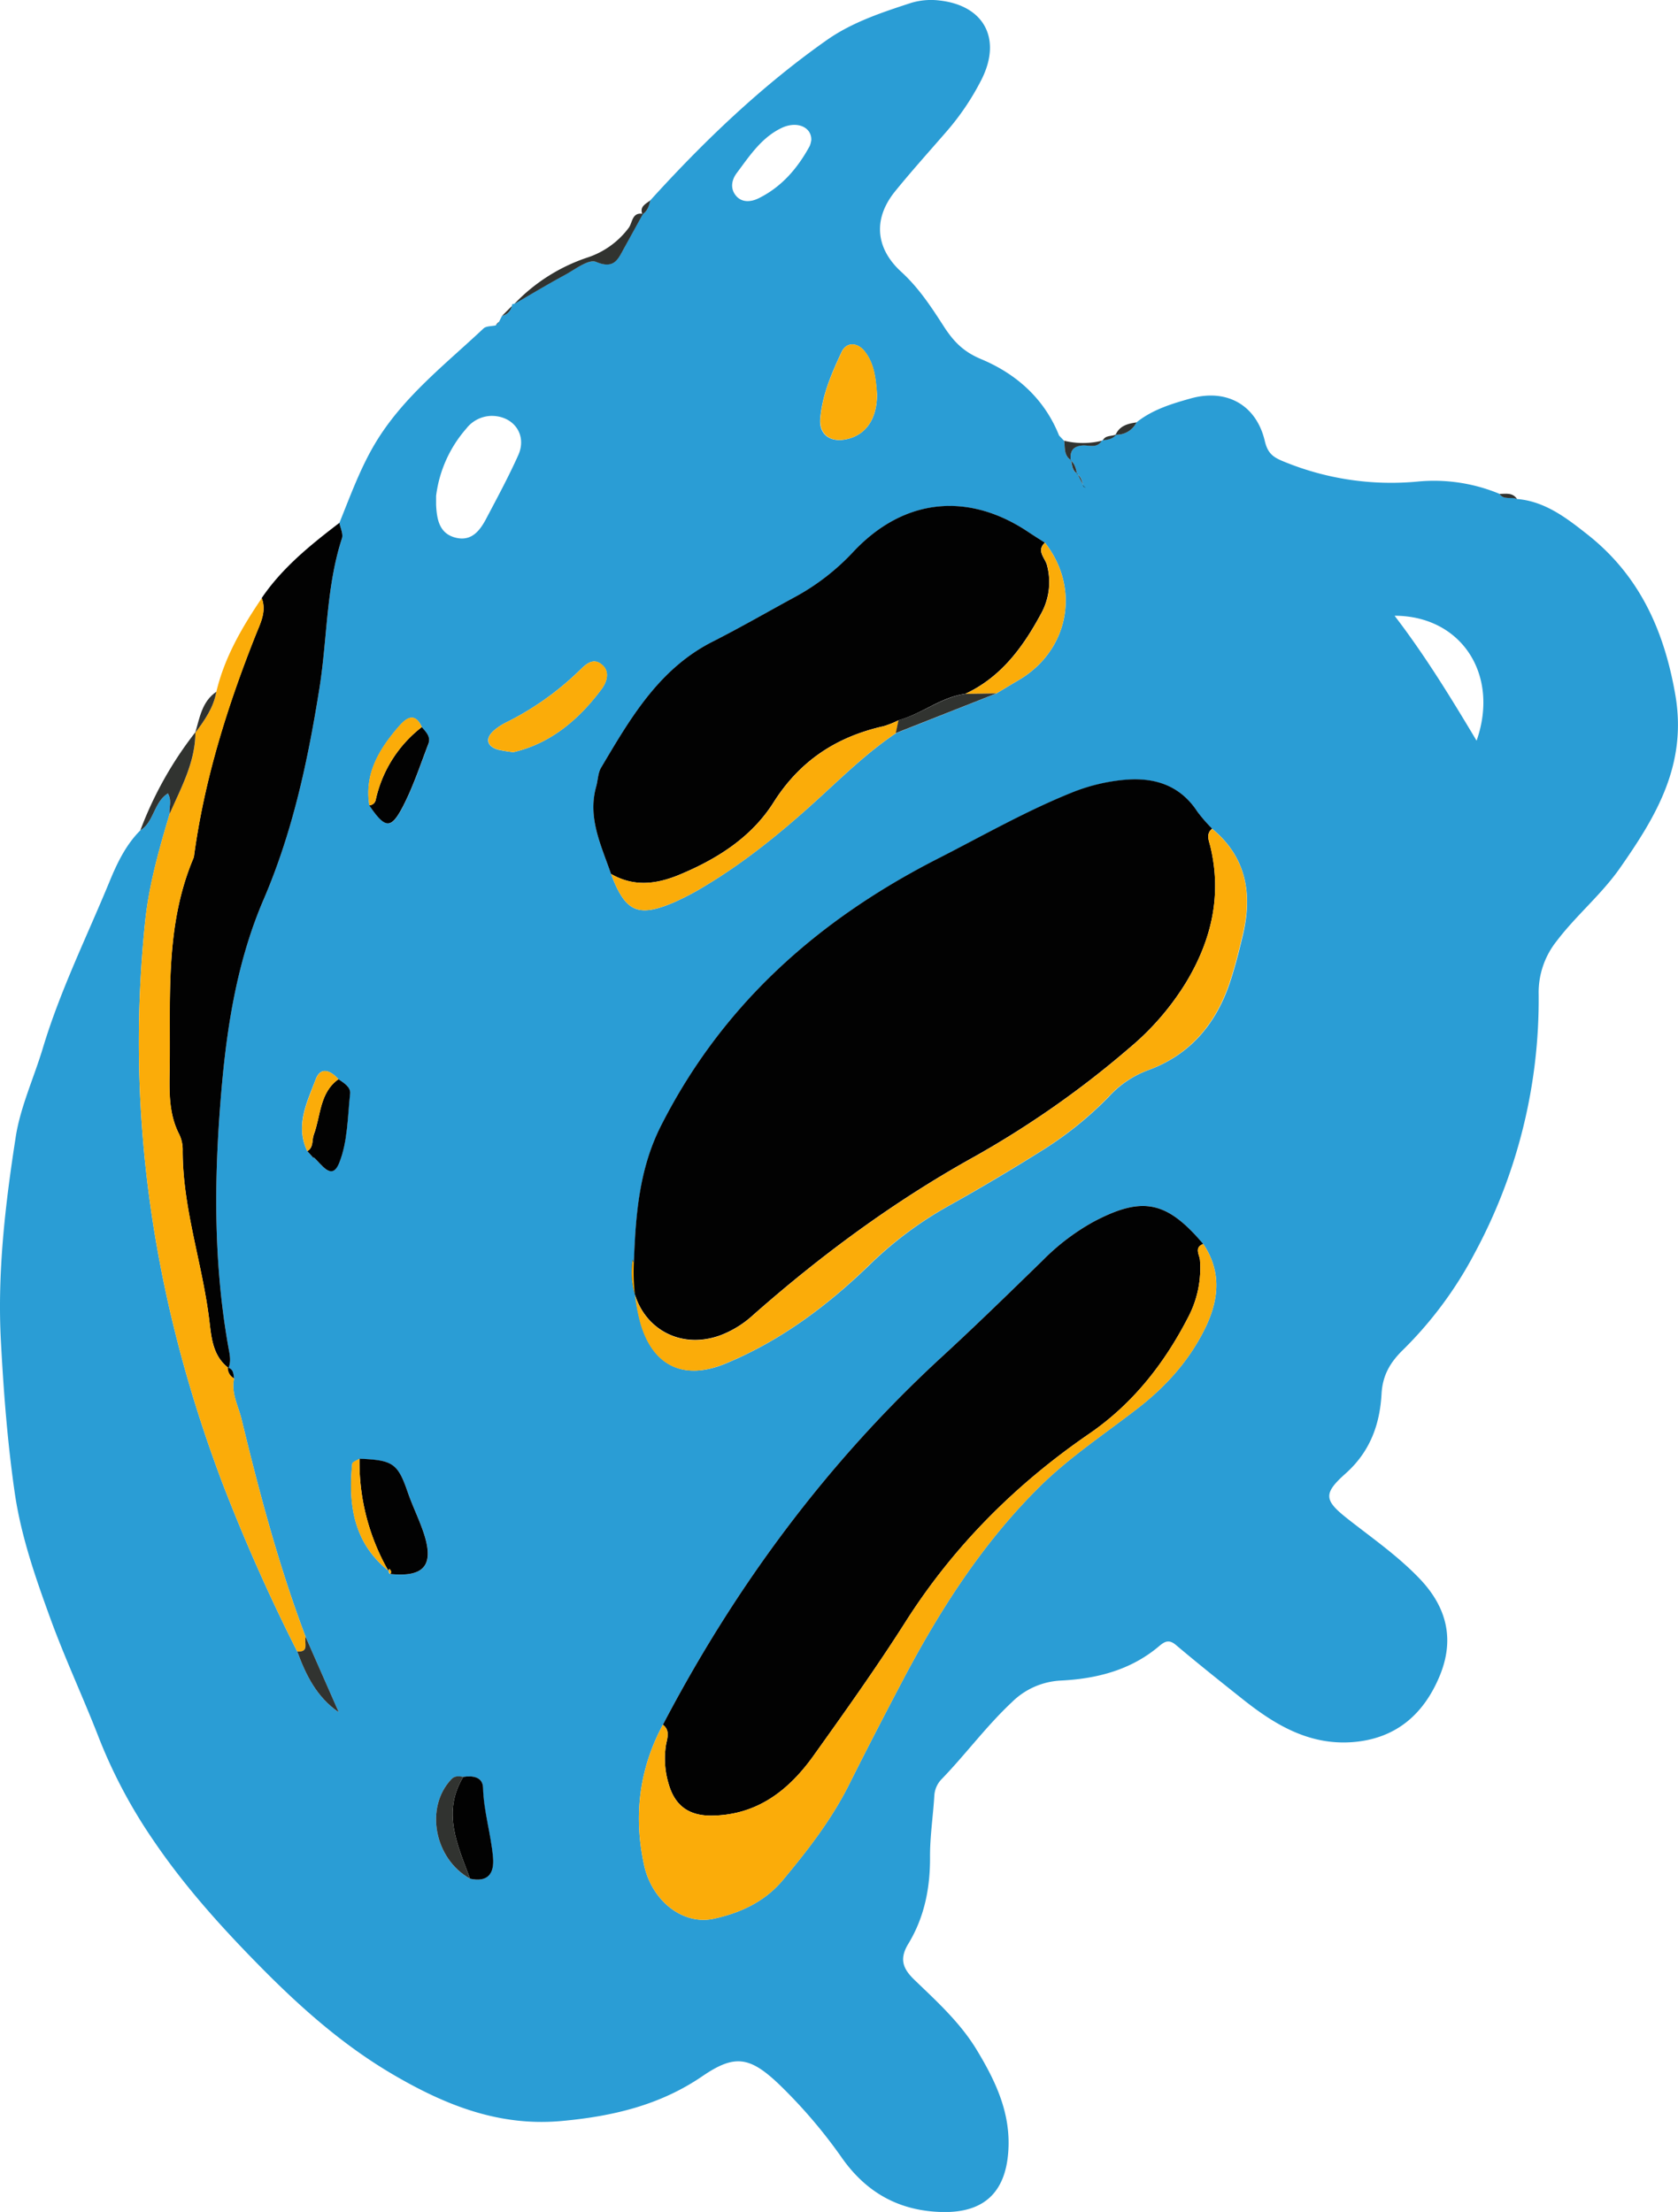 <svg xmlns="http://www.w3.org/2000/svg" viewBox="0 0 517.71 682.53"><defs><style>.cls-1{fill:#2a9dd5;}.cls-2{fill:#020202;}.cls-3{fill:#fbac09;}.cls-4{fill:#313330;}</style></defs><g id="Layer_2" data-name="Layer 2"><g id="Layer_1-2" data-name="Layer 1"><path class="cls-1" d="M104.72,161.33c3.41-8.42,6.49-17,11.21-24.82,8.53-14.1,21.49-24.09,33.25-35.16.83-.78,2.51-.65,3.79-.95l1-1.11c.31-.62.62-1.24.93-1.84a3.86,3.86,0,0,0,3-3l.15-.6s.6-.1.6-.09c5.16-3,10.27-6.07,15.52-8.9,3.19-1.71,7.45-5,9.74-4.08,5.64,2.36,6.82-.94,8.69-4.36s3.84-7,5.77-10.46l-.18.23c1.58-1,2-2.68,2.45-4.37C217.23,43.53,235,26.5,255.2,12.29,263,6.83,272.13,3.82,281.14.88A21.43,21.43,0,0,1,290,.17c13.72,1.59,19.1,11.91,12.84,24.35a78.78,78.78,0,0,1-11.05,16.34c-5.21,6-10.53,11.91-15.54,18.07-7.3,8.95-5.75,18,1.72,24.86,5.57,5.08,9.44,11.07,13.33,17.1,3,4.59,6,7.66,11.35,9.9,10.85,4.53,19.55,12.18,24.1,23.59.58.61,1.15,1.22,1.73,1.82l-.17-.23c.28,2.16-.17,4.58,2.14,6,.35,1.52.27,3.24,1.93,4.14.66,1.31,1.31,2.63,2,3.94l.67.46-.78-.35c-.34-1.47-.57-3-2-3.94-.3-1.54-.6-3.08-1.92-4.15-.28-2.59.45-4.3,3.43-4.62,2.07-.23,4.58,1.06,6.12-1.47l.34-.17c1.58-.2,3.17-.39,4.19-1.87l-.24.19a6.88,6.88,0,0,0,6.45-3.8c5-4,11-5.78,16.89-7.43,11-3,20.1,2.09,22.7,13.19.94,4,2.75,5.1,6.14,6.45a86.9,86.9,0,0,0,40.86,6.07,52.6,52.6,0,0,1,25.39,3.77c1.37,2,3.7.76,5.42,1.59,8.77.73,15.44,6,21.87,11.06,15.78,12.51,23.42,29.19,26.93,49.11,3.82,21.63-5.75,37.58-17.08,53.77-5.74,8.19-13.48,14.54-19.5,22.49a25.44,25.44,0,0,0-5.54,16.45,164.84,164.84,0,0,1-19.86,80.05A120.63,120.63,0,0,1,433,416.39c-4,3.88-6.44,7.85-6.76,13.77-.52,9.37-3.52,17.78-11.1,24.53-7,6.24-6.6,8.26.69,14,7.56,5.94,15.43,11.39,22.16,18.43,8.6,9,10.8,19,6.14,30.14-4.78,11.43-13.08,19-26.13,20.24-13.74,1.29-24.48-5.15-34.61-13.2-6.92-5.5-13.82-11-20.59-16.72-2.07-1.75-3.4-1.14-5.11.31-8.76,7.45-19.27,10.12-30.44,10.68a23,23,0,0,0-15.1,6.71c-7.8,7.31-14.13,15.92-21.51,23.58a8,8,0,0,0-2.38,5.28c-.38,6.31-1.36,12.6-1.32,18.89.05,9.55-1.73,18.56-6.67,26.71-2.78,4.58-1.9,7.56,1.86,11.18,6.93,6.67,14.12,13.2,19.19,21.56,5.89,9.73,10.66,19.71,9.75,31.64-.93,12.34-7.46,18.59-20,18.44C278,682.37,267.75,677,260,666.2a156.65,156.65,0,0,0-19.91-23.31c-8.85-8.33-13.5-9-23.35-2.27-13.15,9-27.8,12.42-43.49,13.85-19.29,1.76-35.83-4.91-51.76-14.21-15.43-9-28.58-20.64-41.17-33.41-12.14-12.31-23.55-25-33.17-39.24A157.9,157.9,0,0,1,30.61,536.5C25.78,524,20.07,511.87,15.5,499.3s-9.07-25.42-11-39C2.28,444.84,1.11,429.4.28,413.9c-1.14-21.24,1.35-42.35,4.59-63.19,1.42-9.12,5.61-18.18,8.36-27.33,5.34-17.75,13.57-34.37,20.6-51.45,2.26-5.51,5-11.26,9.47-15.71,4.23-2.59,4.12-8.66,8.5-11.4,1.36,2.37.23,4.37.54,6.31C49.1,262,46,272.91,44.8,284.19,38.57,344,47.48,401.64,68.65,457.68A566.06,566.06,0,0,0,91.71,509.6c2.66,7.19,5.92,14,12.81,18.75q-5.11-11.61-10.21-23.22C86,483.2,80,460.56,74.49,437.81c-1-4.08-3.27-8-2.26-12.51-.26-1.32-.15-2.86-1.92-3.3l.2.1c.94-2.3.26-4.62-.13-6.87-4.69-26.74-4.33-53.57-1.91-80.48,1.77-19.63,5-39,12.83-57.13,9-21,13.71-42.92,17.26-65.27,2.45-15.39,2.06-31.2,6.94-46.23C105.94,164.75,105,162.94,104.72,161.33Zm-8,196,0-.27c2.43,2.07,5.59,7.54,7.91,1.74,2.62-6.53,2.59-14.17,3.36-21.37.22-2.06-2-3.29-3.59-4.45-2.4-2.65-5.49-4-7,.08-2.65,7-6.4,14.21-2.61,22.11Zm23.44,126.79a1,1,0,0,0,.24,1.58c10.31,1,13.55-2.55,10.54-12.06-1.39-4.37-3.48-8.51-5-12.85-3.21-9.18-4.57-10.22-15-10.65-.79.51-2.2,1-2.26,1.55-1.26,12.66.44,24.38,11.18,33Zm10-259.75c-2.4-5.3-5.43-2.14-7.27,0-5.9,6.86-10.5,14.41-8.93,24.13,5,7.24,6.71,7.49,10.43.29,3.16-6.11,5.32-12.74,7.8-19.19C133,227.37,131.41,225.86,130.15,224.34Zm12.79,323.94c-1.31-.23-2.65-.4-3.68.68C131,557.7,134,573.6,145,579.71c5.47,1.21,7.5-1.61,7.08-6.51-.62-7.25-2.9-14.24-3.09-21.6C149,548.3,145.84,547.82,142.94,548.28ZM307.37,214c2.27-1.36,4.52-2.74,6.8-4.07,15.59-9.09,19.32-28.26,8.26-42.44-1.69-1.08-3.39-2.13-5.05-3.24-18.24-12.28-38.14-10.88-54,5.93a70.7,70.7,0,0,1-18,14c-8.49,4.58-16.85,9.44-25.46,13.81-16.68,8.44-25.47,23.77-34.47,38.93-1,1.63-.95,3.84-1.49,5.76-2.75,9.73,1.57,18.26,4.56,27,4.41,11.71,8.26,13.52,19.38,8.77a81.1,81.1,0,0,0,9.67-5.1c12.29-7.38,23.35-16.41,33.94-26,8.07-7.32,15.8-15,24.91-21.1Zm63.87,169.89C360,370.56,352.5,369,337.5,376.92a68.45,68.45,0,0,0-15.81,12c-10.22,9.94-20.41,19.91-30.89,29.55-35.6,32.74-63.9,71-86.28,113.72-7.36,13.7-9.08,28.25-5.8,43.3,2.42,11.12,12,18.6,21.43,16.58,8.19-1.76,15.82-5.26,21.37-11.93,7.67-9.2,15-18.64,20.41-29.44s10.86-21.33,16.43-31.91c11.51-21.87,24.71-42.57,42.4-60.06,9.24-9.14,20.13-16.31,30.36-24.25,8.55-6.64,15.6-14.47,20.45-24.15C376,401.53,377.11,392.61,371.24,383.86ZM374,255.74a46.32,46.32,0,0,1-4.54-5.2c-5.37-8.25-13.36-10.69-22.49-9.87a57.41,57.41,0,0,0-16.42,4c-14.23,5.75-27.5,13.35-41.13,20.3C252.47,283.74,223,309.86,204,347.3c-6.87,13.53-7.85,27.82-8.42,42.39a61.1,61.1,0,0,0,2.12,18.73c3.86,13.19,13.43,17.58,26.05,12.38,17.24-7.11,31.8-18.1,45-30.94a115.74,115.74,0,0,1,24.8-18.25q13.93-7.8,27.48-16.31a109.89,109.89,0,0,0,21-16.81,31.14,31.14,0,0,1,12.11-8.24c13.17-4.76,21.23-14.5,25.48-27.55,1.55-4.74,2.76-9.59,3.91-14.44C386.44,275.66,384.49,264.44,374,255.74ZM134.55,153c0,1.49,0,2.15,0,2.82.23,4.5,1,8.93,6.2,10.13,4.79,1.11,7.34-2.26,9.27-5.93,3.41-6.46,6.89-12.91,9.88-19.58,2.81-6.27-1.43-12.13-8.26-12.11a10.05,10.05,0,0,0-7.76,3.9A38.79,38.79,0,0,0,134.55,153Zm321,75.61C462.79,208,450.7,190,430.27,190,439.63,202.22,447.47,215,455.59,228.59Zm-297.24,3.5c11.41-2.61,20.15-9.92,27.28-19.46,1.61-2.15,2.6-5.28.32-7.37-3.07-2.82-5.5.07-7.6,2.07a89.5,89.5,0,0,1-21.94,15.47,18,18,0,0,0-4.14,2.73c-2.61,2.41-2,4.77,1.45,5.78A43.76,43.76,0,0,0,158.35,232.09Zm112.23-110.8c-.34-4.32-.74-9-3.71-12.81-2.31-3-5.71-3-7.17.1-3.07,6.57-6,13.3-6.6,20.63-.38,4.78,2.94,7.24,7.67,6.39C267.09,134.45,270.71,129.3,270.58,121.29ZM250.31,43.16c.07-4-4.49-5.93-9.2-3.66-6.25,3-9.92,8.72-13.88,14-1.45,2-1.93,4.46-.42,6.56,1.88,2.62,4.88,2.29,7.25,1.12,7.1-3.5,12.05-9.28,15.77-16.15A7.51,7.51,0,0,0,250.31,43.16Z"/><path class="cls-2" d="M104.72,161.33c.3,1.61,1.22,3.42.78,4.79-4.88,15-4.49,30.84-6.94,46.23C95,234.7,90.32,256.66,81.3,277.62c-7.8,18.15-11.06,37.5-12.83,57.13-2.42,26.91-2.78,53.74,1.91,80.48.39,2.25,1.07,4.57.13,6.88-5.08-3.83-5.31-9.89-6-15.19-2.19-17.4-8.18-34.2-8.16-51.94a10.87,10.87,0,0,0-1-4.85c-3.39-6.5-3.13-13.5-3-20.46.29-21.85-1.51-43.94,7.31-64.83a3.92,3.92,0,0,0,.23-1c3.2-23.51,10.25-46,19-67.92,1.43-3.62,3.41-7.24,1.85-11.38C87.12,175.14,95.83,168.14,104.72,161.33Z"/><path class="cls-3" d="M80.76,184.57c1.56,4.14-.42,7.76-1.85,11.38-8.72,22-15.77,44.41-19,67.92a3.92,3.92,0,0,1-.23,1c-8.82,20.89-7,43-7.31,64.83-.1,7-.36,14,3,20.46a10.87,10.87,0,0,1,1,4.85c0,17.74,6,34.54,8.16,51.94.66,5.3.89,11.36,6,15.19l-.2-.11a3.59,3.59,0,0,0,1.92,3.3c-1,4.47,1.26,8.43,2.26,12.51C80,460.56,86,483.2,94.31,505.14c-.62,1.63,1.31,4.75-2.6,4.46a566.06,566.06,0,0,1-23.06-51.92C47.48,401.64,38.57,344,44.8,284.19c1.17-11.28,4.3-22.2,7.54-33.06,3.54-8.12,8-16,7.94-25.19l-.06.21c2.89-3.86,5.67-7.79,6.53-12.7C69.28,202.79,74.7,193.52,80.76,184.57Z"/><path class="cls-4" d="M198.39,66c-1.93,3.49-3.86,7-5.77,10.46s-3.05,6.72-8.69,4.36c-2.29-1-6.55,2.37-9.74,4.08-5.25,2.83-10.36,5.92-15.52,8.9A55.26,55.26,0,0,1,181.1,79.51a26,26,0,0,0,12.84-9.16C195.16,68.8,194.94,65.35,198.39,66Z"/><path class="cls-4" d="M60.28,225.94c0,9.23-4.4,17.07-7.94,25.19-.31-1.94.82-3.94-.54-6.31-4.38,2.74-4.27,8.81-8.5,11.4A114.23,114.23,0,0,1,60.28,225.94Z"/><path class="cls-4" d="M330.47,142c-2.31-1.43-1.86-3.85-2.14-6a24.46,24.46,0,0,0,11.6,0c-1.56,2.54-4.07,1.25-6.14,1.48-3,.32-3.71,2-3.43,4.62Z"/><path class="cls-4" d="M66.75,213.45c-.86,4.91-3.64,8.84-6.53,12.7C61.61,221.51,62.27,216.5,66.75,213.45Z"/><path class="cls-4" d="M350.65,130.34a6.88,6.88,0,0,1-6.45,3.8C345.45,131.35,348,130.71,350.65,130.34Z"/><path class="cls-4" d="M157.92,94.44a3.86,3.86,0,0,1-3,3Z"/><path class="cls-4" d="M468.05,154c-1.72-.83-4.05.44-5.42-1.59C464.59,152.4,466.7,151.89,468.05,154Z"/><path class="cls-4" d="M344.44,134c-1,1.48-2.61,1.67-4.19,1.87C341.17,134.12,343.13,134.77,344.44,134Z"/><path class="cls-4" d="M200.66,61.81c-.4,1.69-.87,3.33-2.45,4.37C197.21,63.7,199.25,62.93,200.66,61.81Z"/><path class="cls-4" d="M154,99.29l-1,1.11A2.69,2.69,0,0,1,154,99.29Z"/><path class="cls-4" d="M328.5,136.2c-.58-.6-1.15-1.21-1.73-1.82C327.35,135,327.92,135.6,328.5,136.2Z"/><path class="cls-2" d="M195.55,389.69c.57-14.57,1.55-28.86,8.42-42.39,19-37.44,48.5-63.56,85.44-82.38,13.63-6.95,26.9-14.55,41.13-20.3a57.41,57.41,0,0,1,16.42-4c9.13-.82,17.12,1.62,22.49,9.87a47.26,47.26,0,0,0,4.53,5.2c-2,1.64-1,3.61-.55,5.48,3.63,15.1.34,29-7.52,42a82.72,82.72,0,0,1-17.55,20.26,294.11,294.11,0,0,1-48.13,33.69c-24.54,13.65-46.93,30.18-67.93,48.7a31.39,31.39,0,0,1-10.1,6.22c-15.54,5.65-29.51-6.4-27-23.35Z"/><path class="cls-2" d="M204.52,532.2c22.38-42.74,50.68-81,86.28-113.72,10.48-9.64,20.67-19.61,30.89-29.55a68.45,68.45,0,0,1,15.81-12c15-7.9,22.48-6.36,33.72,6.91-2.88,1.13-1.11,3.38-1,5a32.45,32.45,0,0,1-3.53,17.4c-7.4,14.43-17.15,26.9-30.66,36.18-22.78,15.64-41.89,34.77-56.77,58.21-8.91,14-18.61,27.6-28.28,41.14-7.66,10.72-17.46,18.34-31.44,18.47-7,.06-11.32-3.09-13.23-9.74a27,27,0,0,1-.87-11.86C205.79,536.48,206.91,534,204.52,532.2Z"/><path class="cls-2" d="M188.51,269.66c-3-8.76-7.31-17.29-4.56-27,.54-1.92.52-4.13,1.49-5.76,9-15.16,17.79-30.49,34.47-38.93,8.61-4.37,17-9.23,25.46-13.81a70.7,70.7,0,0,0,18-14c15.86-16.81,35.76-18.21,54-5.93,1.66,1.11,3.36,2.16,5,3.22-2.76,2.56.16,4.81.66,7a20.07,20.07,0,0,1-1.54,14.35c-5.61,10.52-12.42,20.06-23.72,25.31-7.51,1-13.39,6.19-20.55,8.13a29.64,29.64,0,0,1-4.57,1.83c-14.53,3.26-25.83,10.61-34,23.53-6.68,10.56-17,17.24-28.59,22.12C202.72,272.85,195.7,273.8,188.51,269.66Z"/><path class="cls-3" d="M204.52,532.2c2.39,1.84,1.27,4.28.92,6.44a27,27,0,0,0,.87,11.86c1.91,6.65,6.18,9.8,13.23,9.74,14-.13,23.78-7.75,31.44-18.47,9.67-13.54,19.37-27.1,28.28-41.14,14.88-23.44,34-42.57,56.77-58.21,13.51-9.28,23.26-21.75,30.66-36.18a32.45,32.45,0,0,0,3.53-17.4c-.11-1.63-1.88-3.88,1-5,5.89,8.78,4.77,17.7.35,26.51-4.85,9.68-11.9,17.51-20.45,24.15-10.23,7.94-21.12,15.11-30.36,24.25-17.69,17.49-30.89,38.19-42.4,60.06-5.57,10.58-11.08,21.21-16.43,31.91S249.19,571,241.52,580.15c-5.55,6.67-13.18,10.17-21.37,11.93-9.44,2-19-5.46-21.43-16.58C195.44,560.45,197.16,545.9,204.52,532.2Z"/><path class="cls-3" d="M195.55,389.69l-.36-.94c-2.5,16.95,11.47,29,27,23.35a31.39,31.39,0,0,0,10.1-6.22c21-18.52,43.39-35.05,67.93-48.7a294.11,294.11,0,0,0,48.13-33.69,82.72,82.72,0,0,0,17.55-20.26c7.86-13.05,11.15-26.91,7.52-42-.45-1.87-1.44-3.84.55-5.48,10.51,8.7,12.46,19.92,9.46,32.52-1.15,4.85-2.36,9.7-3.91,14.44-4.25,13.05-12.31,22.79-25.48,27.55a31.14,31.14,0,0,0-12.11,8.24,109.89,109.89,0,0,1-21,16.81q-13.54,8.47-27.48,16.31a115.74,115.74,0,0,0-24.8,18.25c-13.16,12.84-27.72,23.83-45,30.94-12.62,5.2-22.19.81-26.05-12.38A61.1,61.1,0,0,1,195.55,389.69Z"/><path class="cls-3" d="M188.51,269.66c7.19,4.14,14.21,3.19,21.59.07,11.55-4.88,21.91-11.56,28.59-22.12,8.17-12.92,19.47-20.27,34-23.53a29.64,29.64,0,0,0,4.57-1.83c-.29,1.32-.57,2.64-.85,4-9.11,6.08-16.84,13.78-24.91,21.1-10.59,9.61-21.65,18.64-33.94,26a81.1,81.1,0,0,1-9.67,5.1C196.77,283.18,192.92,281.37,188.51,269.66Z"/><path class="cls-2" d="M110.91,450.11c10.47.43,11.83,1.47,15,10.65,1.52,4.34,3.61,8.48,5,12.85,3,9.51-.23,13.1-10.52,12.07.4-.46.31-1-.26-1.59l-.34.57A67.51,67.51,0,0,1,110.91,450.11Z"/><path class="cls-3" d="M158.35,232.09a43.76,43.76,0,0,1-4.63-.78c-3.43-1-4.06-3.37-1.45-5.78a18,18,0,0,1,4.14-2.73,89.5,89.5,0,0,0,21.94-15.47c2.1-2,4.53-4.89,7.6-2.07,2.28,2.09,1.29,5.22-.32,7.37C178.5,222.17,169.76,229.48,158.35,232.09Z"/><path class="cls-3" d="M270.58,121.29c.13,8-3.49,13.16-9.81,14.31-4.73.85-8-1.61-7.67-6.39.58-7.33,3.53-14.06,6.6-20.63,1.46-3.12,4.86-3.06,7.17-.1C269.84,112.3,270.24,117,270.58,121.29Z"/><path class="cls-3" d="M297.81,214.12c11.3-5.25,18.11-14.79,23.72-25.31a20.07,20.07,0,0,0,1.54-14.35c-.5-2.21-3.42-4.46-.66-7,11.08,14.2,7.35,33.37-8.24,42.46-2.28,1.33-4.53,2.71-6.8,4.07Z"/><path class="cls-2" d="M142.94,548.28c2.9-.46,6,0,6.09,3.32.19,7.36,2.47,14.35,3.09,21.6.42,4.9-1.61,7.72-7.09,6.51C141.21,569.44,136.27,559.24,142.94,548.28Z"/><path class="cls-2" d="M130.15,224.34c1.26,1.52,2.87,3,2,5.23-2.48,6.45-4.64,13.08-7.8,19.19-3.72,7.2-5.48,7-10.43-.26a2.1,2.1,0,0,0,2-1.69A38.85,38.85,0,0,1,130.15,224.34Z"/><path class="cls-2" d="M104.43,333c1.63,1.16,3.81,2.39,3.59,4.45-.77,7.2-.74,14.84-3.36,21.37-2.32,5.8-5.48.33-7.91-1.74l0,.27-1.92-2.14c2-1.2,1.35-3.4,2-5.11C99,344.21,98.57,337.16,104.43,333Z"/><path class="cls-3" d="M130.15,224.34a38.85,38.85,0,0,0-14.22,22.47,2.1,2.1,0,0,1-2,1.69c-1.57-9.75,3-17.3,8.93-24.16C124.72,222.2,127.75,219,130.15,224.34Z"/><path class="cls-3" d="M110.91,450.11a67.51,67.51,0,0,0,8.92,34.55c-10.74-8.62-12.44-20.34-11.18-33C108.71,451.07,110.12,450.62,110.91,450.11Z"/><path class="cls-4" d="M142.94,548.28c-6.67,11-1.73,21.16,2.09,31.43C134,573.6,131,557.7,139.26,549,140.29,547.88,141.63,548.05,142.94,548.28Z"/><path class="cls-3" d="M104.43,333c-5.86,4.21-5.41,11.26-7.62,17.1-.65,1.71,0,3.91-2,5.11-3.8-7.92,0-15.09,2.6-22.13C98.94,329,102,330.3,104.43,333Z"/><path class="cls-4" d="M297.81,214.12l9.56-.15-31,12.24c.28-1.32.56-2.64.85-4C284.42,220.31,290.3,215.15,297.81,214.12Z"/><path class="cls-4" d="M91.71,509.6c3.91.29,2-2.83,2.6-4.46q5.1,11.6,10.21,23.21C97.63,523.61,94.37,516.79,91.71,509.6Z"/><path class="cls-4" d="M334.37,150.06l-2-3.94-.12.11c1.41.93,1.64,2.47,2,3.94Z"/><path class="cls-4" d="M332.4,146.12c-1.66-.9-1.58-2.62-1.93-4.14l-.11.1c1.32,1.07,1.62,2.61,1.92,4.15Z"/><path class="cls-3" d="M120.17,484.09c.57.59.66,1.13.26,1.59C119.83,485.15,119.75,484.62,120.17,484.09Z"/><path class="cls-2" d="M72.23,425.3a3.59,3.59,0,0,1-1.92-3.3C72.08,422.44,72,424,72.23,425.3Z"/><path class="cls-3" d="M96.73,357.3l0-.27Z"/><path class="cls-4" d="M334.26,150.17l.78.35-.67-.46Z"/></g></g></svg>